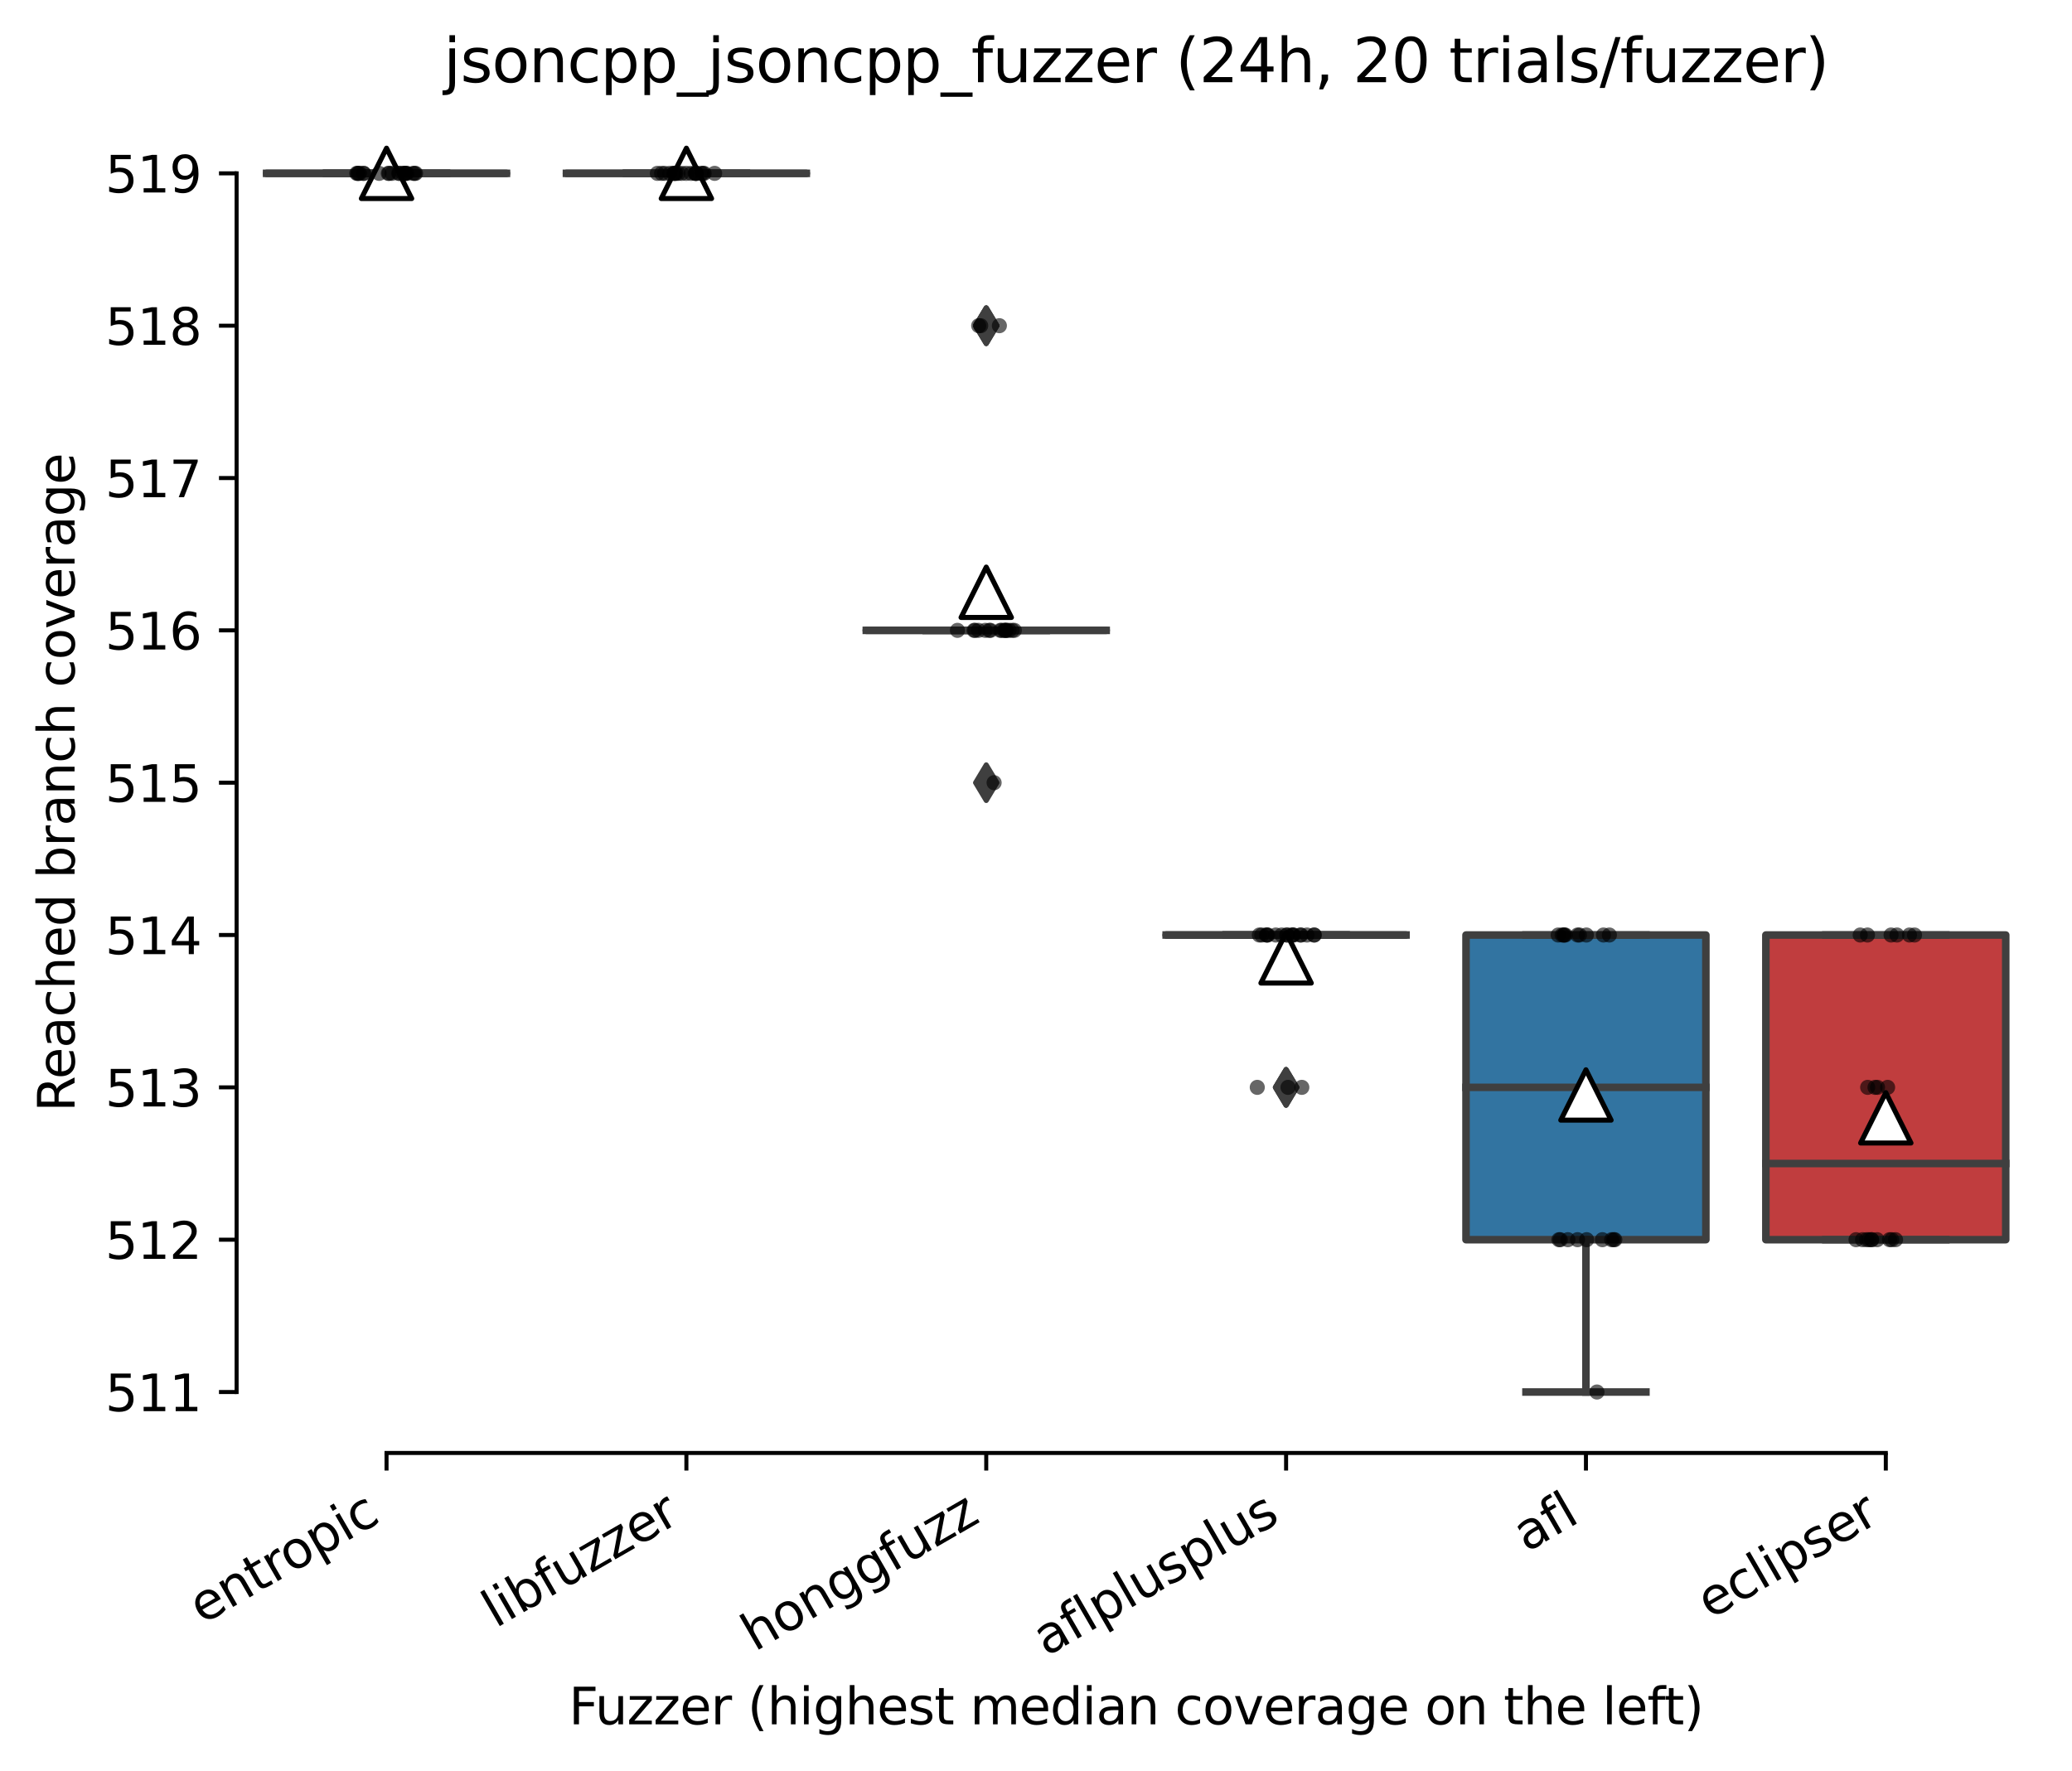 <?xml version="1.0" encoding="utf-8" standalone="no"?>
<!DOCTYPE svg PUBLIC "-//W3C//DTD SVG 1.1//EN"
  "http://www.w3.org/Graphics/SVG/1.1/DTD/svg11.dtd">
<svg xmlns:xlink="http://www.w3.org/1999/xlink" width="411.286pt" height="351.576pt" viewBox="0 0 411.286 351.576" xmlns="http://www.w3.org/2000/svg" version="1.1">
 <defs>
  <style type="text/css">*{stroke-linejoin: round; stroke-linecap: butt}</style>
 </defs>
 <g id="figure_1">
  <g id="patch_1">
   <path d="M 0 351.576 
L 411.286 351.576 
L 411.286 0 
L 0 0 
z
" style="fill: #ffffff"/>
  </g>
  <g id="axes_1">
   <g id="patch_2">
    <path d="M 46.966 288.43 
L 404.086 288.43 
L 404.086 22.318 
L 46.966 22.318 
z
" style="fill: #ffffff"/>
   </g>
   <g id="patch_3">
    <path d="M 52.918 34.414 
L 100.534 34.414 
L 100.534 34.414 
L 52.918 34.414 
L 52.918 34.414 
z
" clip-path="url(#p072faba0b3)" style="fill: #c7c7c7; stroke: #3f3f3f; stroke-width: 1.5; stroke-linejoin: miter"/>
   </g>
   <g id="patch_4">
    <path d="M 112.438 34.414 
L 160.054 34.414 
L 160.054 34.414 
L 112.438 34.414 
L 112.438 34.414 
z
" clip-path="url(#p072faba0b3)" style="fill: #f2a5a3; stroke: #3f3f3f; stroke-width: 1.5; stroke-linejoin: miter"/>
   </g>
   <g id="patch_5">
    <path d="M 171.958 125.134 
L 219.574 125.134 
L 219.574 125.134 
L 171.958 125.134 
L 171.958 125.134 
z
" clip-path="url(#p072faba0b3)" style="fill: #e1812c; stroke: #3f3f3f; stroke-width: 1.5; stroke-linejoin: miter"/>
   </g>
   <g id="patch_6">
    <path d="M 231.478 185.614 
L 279.094 185.614 
L 279.094 185.614 
L 231.478 185.614 
L 231.478 185.614 
z
" clip-path="url(#p072faba0b3)" style="fill: #9fd495; stroke: #3f3f3f; stroke-width: 1.5; stroke-linejoin: miter"/>
   </g>
   <g id="patch_7">
    <path d="M 290.998 246.094 
L 338.614 246.094 
L 338.614 185.614 
L 290.998 185.614 
L 290.998 246.094 
z
" clip-path="url(#p072faba0b3)" style="fill: #3274a1; stroke: #3f3f3f; stroke-width: 1.5; stroke-linejoin: miter"/>
   </g>
   <g id="patch_8">
    <path d="M 350.518 246.094 
L 398.134 246.094 
L 398.134 185.614 
L 350.518 185.614 
L 350.518 246.094 
z
" clip-path="url(#p072faba0b3)" style="fill: #c03d3e; stroke: #3f3f3f; stroke-width: 1.5; stroke-linejoin: miter"/>
   </g>
   <g id="matplotlib.axis_1">
    <g id="xtick_1">
     <g id="line2d_1">
      <defs>
       <path id="m5d7066453c" d="M 0 0 
L 0 3.5 
" style="stroke: #000000; stroke-width: 0.8"/>
      </defs>
      <g>
       <use xlink:href="#m5d7066453c" x="76.726" y="288.43" style="stroke: #000000; stroke-width: 0.8"/>
      </g>
     </g>
     <g id="text_1">
      <!-- entropic -->
      <g transform="translate(40.144 322.531)rotate(-30)scale(0.1 -0.1)">
       <defs>
        <path id="DejaVuSans-65" d="M 3597 1894 
L 3597 1613 
L 953 1613 
Q 991 1019 1311 708 
Q 1631 397 2203 397 
Q 2534 397 2845 478 
Q 3156 559 3463 722 
L 3463 178 
Q 3153 47 2828 -22 
Q 2503 -91 2169 -91 
Q 1331 -91 842 396 
Q 353 884 353 1716 
Q 353 2575 817 3079 
Q 1281 3584 2069 3584 
Q 2775 3584 3186 3129 
Q 3597 2675 3597 1894 
z
M 3022 2063 
Q 3016 2534 2758 2815 
Q 2500 3097 2075 3097 
Q 1594 3097 1305 2825 
Q 1016 2553 972 2059 
L 3022 2063 
z
" transform="scale(0.016)"/>
        <path id="DejaVuSans-6e" d="M 3513 2113 
L 3513 0 
L 2938 0 
L 2938 2094 
Q 2938 2591 2744 2837 
Q 2550 3084 2163 3084 
Q 1697 3084 1428 2787 
Q 1159 2491 1159 1978 
L 1159 0 
L 581 0 
L 581 3500 
L 1159 3500 
L 1159 2956 
Q 1366 3272 1645 3428 
Q 1925 3584 2291 3584 
Q 2894 3584 3203 3211 
Q 3513 2838 3513 2113 
z
" transform="scale(0.016)"/>
        <path id="DejaVuSans-74" d="M 1172 4494 
L 1172 3500 
L 2356 3500 
L 2356 3053 
L 1172 3053 
L 1172 1153 
Q 1172 725 1289 603 
Q 1406 481 1766 481 
L 2356 481 
L 2356 0 
L 1766 0 
Q 1100 0 847 248 
Q 594 497 594 1153 
L 594 3053 
L 172 3053 
L 172 3500 
L 594 3500 
L 594 4494 
L 1172 4494 
z
" transform="scale(0.016)"/>
        <path id="DejaVuSans-72" d="M 2631 2963 
Q 2534 3019 2420 3045 
Q 2306 3072 2169 3072 
Q 1681 3072 1420 2755 
Q 1159 2438 1159 1844 
L 1159 0 
L 581 0 
L 581 3500 
L 1159 3500 
L 1159 2956 
Q 1341 3275 1631 3429 
Q 1922 3584 2338 3584 
Q 2397 3584 2469 3576 
Q 2541 3569 2628 3553 
L 2631 2963 
z
" transform="scale(0.016)"/>
        <path id="DejaVuSans-6f" d="M 1959 3097 
Q 1497 3097 1228 2736 
Q 959 2375 959 1747 
Q 959 1119 1226 758 
Q 1494 397 1959 397 
Q 2419 397 2687 759 
Q 2956 1122 2956 1747 
Q 2956 2369 2687 2733 
Q 2419 3097 1959 3097 
z
M 1959 3584 
Q 2709 3584 3137 3096 
Q 3566 2609 3566 1747 
Q 3566 888 3137 398 
Q 2709 -91 1959 -91 
Q 1206 -91 779 398 
Q 353 888 353 1747 
Q 353 2609 779 3096 
Q 1206 3584 1959 3584 
z
" transform="scale(0.016)"/>
        <path id="DejaVuSans-70" d="M 1159 525 
L 1159 -1331 
L 581 -1331 
L 581 3500 
L 1159 3500 
L 1159 2969 
Q 1341 3281 1617 3432 
Q 1894 3584 2278 3584 
Q 2916 3584 3314 3078 
Q 3713 2572 3713 1747 
Q 3713 922 3314 415 
Q 2916 -91 2278 -91 
Q 1894 -91 1617 61 
Q 1341 213 1159 525 
z
M 3116 1747 
Q 3116 2381 2855 2742 
Q 2594 3103 2138 3103 
Q 1681 3103 1420 2742 
Q 1159 2381 1159 1747 
Q 1159 1113 1420 752 
Q 1681 391 2138 391 
Q 2594 391 2855 752 
Q 3116 1113 3116 1747 
z
" transform="scale(0.016)"/>
        <path id="DejaVuSans-69" d="M 603 3500 
L 1178 3500 
L 1178 0 
L 603 0 
L 603 3500 
z
M 603 4863 
L 1178 4863 
L 1178 4134 
L 603 4134 
L 603 4863 
z
" transform="scale(0.016)"/>
        <path id="DejaVuSans-63" d="M 3122 3366 
L 3122 2828 
Q 2878 2963 2633 3030 
Q 2388 3097 2138 3097 
Q 1578 3097 1268 2742 
Q 959 2388 959 1747 
Q 959 1106 1268 751 
Q 1578 397 2138 397 
Q 2388 397 2633 464 
Q 2878 531 3122 666 
L 3122 134 
Q 2881 22 2623 -34 
Q 2366 -91 2075 -91 
Q 1284 -91 818 406 
Q 353 903 353 1747 
Q 353 2603 823 3093 
Q 1294 3584 2113 3584 
Q 2378 3584 2631 3529 
Q 2884 3475 3122 3366 
z
" transform="scale(0.016)"/>
       </defs>
       <use xlink:href="#DejaVuSans-65"/>
       <use xlink:href="#DejaVuSans-6e" x="61.523"/>
       <use xlink:href="#DejaVuSans-74" x="124.902"/>
       <use xlink:href="#DejaVuSans-72" x="164.111"/>
       <use xlink:href="#DejaVuSans-6f" x="202.975"/>
       <use xlink:href="#DejaVuSans-70" x="264.156"/>
       <use xlink:href="#DejaVuSans-69" x="327.633"/>
       <use xlink:href="#DejaVuSans-63" x="355.416"/>
      </g>
     </g>
    </g>
    <g id="xtick_2">
     <g id="line2d_2">
      <g>
       <use xlink:href="#m5d7066453c" x="136.246" y="288.43" style="stroke: #000000; stroke-width: 0.8"/>
      </g>
     </g>
     <g id="text_2">
      <!-- libfuzzer -->
      <g transform="translate(98.379 323.272)rotate(-30)scale(0.1 -0.1)">
       <defs>
        <path id="DejaVuSans-6c" d="M 603 4863 
L 1178 4863 
L 1178 0 
L 603 0 
L 603 4863 
z
" transform="scale(0.016)"/>
        <path id="DejaVuSans-62" d="M 3116 1747 
Q 3116 2381 2855 2742 
Q 2594 3103 2138 3103 
Q 1681 3103 1420 2742 
Q 1159 2381 1159 1747 
Q 1159 1113 1420 752 
Q 1681 391 2138 391 
Q 2594 391 2855 752 
Q 3116 1113 3116 1747 
z
M 1159 2969 
Q 1341 3281 1617 3432 
Q 1894 3584 2278 3584 
Q 2916 3584 3314 3078 
Q 3713 2572 3713 1747 
Q 3713 922 3314 415 
Q 2916 -91 2278 -91 
Q 1894 -91 1617 61 
Q 1341 213 1159 525 
L 1159 0 
L 581 0 
L 581 4863 
L 1159 4863 
L 1159 2969 
z
" transform="scale(0.016)"/>
        <path id="DejaVuSans-66" d="M 2375 4863 
L 2375 4384 
L 1825 4384 
Q 1516 4384 1395 4259 
Q 1275 4134 1275 3809 
L 1275 3500 
L 2222 3500 
L 2222 3053 
L 1275 3053 
L 1275 0 
L 697 0 
L 697 3053 
L 147 3053 
L 147 3500 
L 697 3500 
L 697 3744 
Q 697 4328 969 4595 
Q 1241 4863 1831 4863 
L 2375 4863 
z
" transform="scale(0.016)"/>
        <path id="DejaVuSans-75" d="M 544 1381 
L 544 3500 
L 1119 3500 
L 1119 1403 
Q 1119 906 1312 657 
Q 1506 409 1894 409 
Q 2359 409 2629 706 
Q 2900 1003 2900 1516 
L 2900 3500 
L 3475 3500 
L 3475 0 
L 2900 0 
L 2900 538 
Q 2691 219 2414 64 
Q 2138 -91 1772 -91 
Q 1169 -91 856 284 
Q 544 659 544 1381 
z
M 1991 3584 
L 1991 3584 
z
" transform="scale(0.016)"/>
        <path id="DejaVuSans-7a" d="M 353 3500 
L 3084 3500 
L 3084 2975 
L 922 459 
L 3084 459 
L 3084 0 
L 275 0 
L 275 525 
L 2438 3041 
L 353 3041 
L 353 3500 
z
" transform="scale(0.016)"/>
       </defs>
       <use xlink:href="#DejaVuSans-6c"/>
       <use xlink:href="#DejaVuSans-69" x="27.783"/>
       <use xlink:href="#DejaVuSans-62" x="55.566"/>
       <use xlink:href="#DejaVuSans-66" x="119.043"/>
       <use xlink:href="#DejaVuSans-75" x="154.248"/>
       <use xlink:href="#DejaVuSans-7a" x="217.627"/>
       <use xlink:href="#DejaVuSans-7a" x="270.117"/>
       <use xlink:href="#DejaVuSans-65" x="322.607"/>
       <use xlink:href="#DejaVuSans-72" x="384.131"/>
      </g>
     </g>
    </g>
    <g id="xtick_3">
     <g id="line2d_3">
      <g>
       <use xlink:href="#m5d7066453c" x="195.766" y="288.43" style="stroke: #000000; stroke-width: 0.8"/>
      </g>
     </g>
     <g id="text_3">
      <!-- honggfuzz -->
      <g transform="translate(149.826 327.933)rotate(-30)scale(0.1 -0.1)">
       <defs>
        <path id="DejaVuSans-68" d="M 3513 2113 
L 3513 0 
L 2938 0 
L 2938 2094 
Q 2938 2591 2744 2837 
Q 2550 3084 2163 3084 
Q 1697 3084 1428 2787 
Q 1159 2491 1159 1978 
L 1159 0 
L 581 0 
L 581 4863 
L 1159 4863 
L 1159 2956 
Q 1366 3272 1645 3428 
Q 1925 3584 2291 3584 
Q 2894 3584 3203 3211 
Q 3513 2838 3513 2113 
z
" transform="scale(0.016)"/>
        <path id="DejaVuSans-67" d="M 2906 1791 
Q 2906 2416 2648 2759 
Q 2391 3103 1925 3103 
Q 1463 3103 1205 2759 
Q 947 2416 947 1791 
Q 947 1169 1205 825 
Q 1463 481 1925 481 
Q 2391 481 2648 825 
Q 2906 1169 2906 1791 
z
M 3481 434 
Q 3481 -459 3084 -895 
Q 2688 -1331 1869 -1331 
Q 1566 -1331 1297 -1286 
Q 1028 -1241 775 -1147 
L 775 -588 
Q 1028 -725 1275 -790 
Q 1522 -856 1778 -856 
Q 2344 -856 2625 -561 
Q 2906 -266 2906 331 
L 2906 616 
Q 2728 306 2450 153 
Q 2172 0 1784 0 
Q 1141 0 747 490 
Q 353 981 353 1791 
Q 353 2603 747 3093 
Q 1141 3584 1784 3584 
Q 2172 3584 2450 3431 
Q 2728 3278 2906 2969 
L 2906 3500 
L 3481 3500 
L 3481 434 
z
" transform="scale(0.016)"/>
       </defs>
       <use xlink:href="#DejaVuSans-68"/>
       <use xlink:href="#DejaVuSans-6f" x="63.379"/>
       <use xlink:href="#DejaVuSans-6e" x="124.561"/>
       <use xlink:href="#DejaVuSans-67" x="187.939"/>
       <use xlink:href="#DejaVuSans-67" x="251.416"/>
       <use xlink:href="#DejaVuSans-66" x="314.893"/>
       <use xlink:href="#DejaVuSans-75" x="350.098"/>
       <use xlink:href="#DejaVuSans-7a" x="413.477"/>
       <use xlink:href="#DejaVuSans-7a" x="465.967"/>
      </g>
     </g>
    </g>
    <g id="xtick_4">
     <g id="line2d_4">
      <g>
       <use xlink:href="#m5d7066453c" x="255.286" y="288.43" style="stroke: #000000; stroke-width: 0.8"/>
      </g>
     </g>
     <g id="text_4">
      <!-- aflplusplus -->
      <g transform="translate(207.677 328.897)rotate(-30)scale(0.1 -0.1)">
       <defs>
        <path id="DejaVuSans-61" d="M 2194 1759 
Q 1497 1759 1228 1600 
Q 959 1441 959 1056 
Q 959 750 1161 570 
Q 1363 391 1709 391 
Q 2188 391 2477 730 
Q 2766 1069 2766 1631 
L 2766 1759 
L 2194 1759 
z
M 3341 1997 
L 3341 0 
L 2766 0 
L 2766 531 
Q 2569 213 2275 61 
Q 1981 -91 1556 -91 
Q 1019 -91 701 211 
Q 384 513 384 1019 
Q 384 1609 779 1909 
Q 1175 2209 1959 2209 
L 2766 2209 
L 2766 2266 
Q 2766 2663 2505 2880 
Q 2244 3097 1772 3097 
Q 1472 3097 1187 3025 
Q 903 2953 641 2809 
L 641 3341 
Q 956 3463 1253 3523 
Q 1550 3584 1831 3584 
Q 2591 3584 2966 3190 
Q 3341 2797 3341 1997 
z
" transform="scale(0.016)"/>
        <path id="DejaVuSans-73" d="M 2834 3397 
L 2834 2853 
Q 2591 2978 2328 3040 
Q 2066 3103 1784 3103 
Q 1356 3103 1142 2972 
Q 928 2841 928 2578 
Q 928 2378 1081 2264 
Q 1234 2150 1697 2047 
L 1894 2003 
Q 2506 1872 2764 1633 
Q 3022 1394 3022 966 
Q 3022 478 2636 193 
Q 2250 -91 1575 -91 
Q 1294 -91 989 -36 
Q 684 19 347 128 
L 347 722 
Q 666 556 975 473 
Q 1284 391 1588 391 
Q 1994 391 2212 530 
Q 2431 669 2431 922 
Q 2431 1156 2273 1281 
Q 2116 1406 1581 1522 
L 1381 1569 
Q 847 1681 609 1914 
Q 372 2147 372 2553 
Q 372 3047 722 3315 
Q 1072 3584 1716 3584 
Q 2034 3584 2315 3537 
Q 2597 3491 2834 3397 
z
" transform="scale(0.016)"/>
       </defs>
       <use xlink:href="#DejaVuSans-61"/>
       <use xlink:href="#DejaVuSans-66" x="61.279"/>
       <use xlink:href="#DejaVuSans-6c" x="96.484"/>
       <use xlink:href="#DejaVuSans-70" x="124.268"/>
       <use xlink:href="#DejaVuSans-6c" x="187.744"/>
       <use xlink:href="#DejaVuSans-75" x="215.527"/>
       <use xlink:href="#DejaVuSans-73" x="278.906"/>
       <use xlink:href="#DejaVuSans-70" x="331.006"/>
       <use xlink:href="#DejaVuSans-6c" x="394.482"/>
       <use xlink:href="#DejaVuSans-75" x="422.266"/>
       <use xlink:href="#DejaVuSans-73" x="485.645"/>
      </g>
     </g>
    </g>
    <g id="xtick_5">
     <g id="line2d_5">
      <g>
       <use xlink:href="#m5d7066453c" x="314.806" y="288.43" style="stroke: #000000; stroke-width: 0.8"/>
      </g>
     </g>
     <g id="text_5">
      <!-- afl -->
      <g transform="translate(303.004 308.224)rotate(-30)scale(0.1 -0.1)">
       <use xlink:href="#DejaVuSans-61"/>
       <use xlink:href="#DejaVuSans-66" x="61.279"/>
       <use xlink:href="#DejaVuSans-6c" x="96.484"/>
      </g>
     </g>
    </g>
    <g id="xtick_6">
     <g id="line2d_6">
      <g>
       <use xlink:href="#m5d7066453c" x="374.326" y="288.43" style="stroke: #000000; stroke-width: 0.8"/>
      </g>
     </g>
     <g id="text_6">
      <!-- eclipser -->
      <g transform="translate(339.485 321.525)rotate(-30)scale(0.1 -0.1)">
       <use xlink:href="#DejaVuSans-65"/>
       <use xlink:href="#DejaVuSans-63" x="61.523"/>
       <use xlink:href="#DejaVuSans-6c" x="116.504"/>
       <use xlink:href="#DejaVuSans-69" x="144.287"/>
       <use xlink:href="#DejaVuSans-70" x="172.07"/>
       <use xlink:href="#DejaVuSans-73" x="235.547"/>
       <use xlink:href="#DejaVuSans-65" x="287.646"/>
       <use xlink:href="#DejaVuSans-72" x="349.17"/>
      </g>
     </g>
    </g>
    <g id="text_7">
     <!-- Fuzzer (highest median coverage on the left) -->
     <g transform="translate(112.908 342.297)scale(0.1 -0.1)">
      <defs>
       <path id="DejaVuSans-46" d="M 628 4666 
L 3309 4666 
L 3309 4134 
L 1259 4134 
L 1259 2759 
L 3109 2759 
L 3109 2228 
L 1259 2228 
L 1259 0 
L 628 0 
L 628 4666 
z
" transform="scale(0.016)"/>
       <path id="DejaVuSans-20" transform="scale(0.016)"/>
       <path id="DejaVuSans-28" d="M 1984 4856 
Q 1566 4138 1362 3434 
Q 1159 2731 1159 2009 
Q 1159 1288 1364 580 
Q 1569 -128 1984 -844 
L 1484 -844 
Q 1016 -109 783 600 
Q 550 1309 550 2009 
Q 550 2706 781 3412 
Q 1013 4119 1484 4856 
L 1984 4856 
z
" transform="scale(0.016)"/>
       <path id="DejaVuSans-6d" d="M 3328 2828 
Q 3544 3216 3844 3400 
Q 4144 3584 4550 3584 
Q 5097 3584 5394 3201 
Q 5691 2819 5691 2113 
L 5691 0 
L 5113 0 
L 5113 2094 
Q 5113 2597 4934 2840 
Q 4756 3084 4391 3084 
Q 3944 3084 3684 2787 
Q 3425 2491 3425 1978 
L 3425 0 
L 2847 0 
L 2847 2094 
Q 2847 2600 2669 2842 
Q 2491 3084 2119 3084 
Q 1678 3084 1418 2786 
Q 1159 2488 1159 1978 
L 1159 0 
L 581 0 
L 581 3500 
L 1159 3500 
L 1159 2956 
Q 1356 3278 1631 3431 
Q 1906 3584 2284 3584 
Q 2666 3584 2933 3390 
Q 3200 3197 3328 2828 
z
" transform="scale(0.016)"/>
       <path id="DejaVuSans-64" d="M 2906 2969 
L 2906 4863 
L 3481 4863 
L 3481 0 
L 2906 0 
L 2906 525 
Q 2725 213 2448 61 
Q 2172 -91 1784 -91 
Q 1150 -91 751 415 
Q 353 922 353 1747 
Q 353 2572 751 3078 
Q 1150 3584 1784 3584 
Q 2172 3584 2448 3432 
Q 2725 3281 2906 2969 
z
M 947 1747 
Q 947 1113 1208 752 
Q 1469 391 1925 391 
Q 2381 391 2643 752 
Q 2906 1113 2906 1747 
Q 2906 2381 2643 2742 
Q 2381 3103 1925 3103 
Q 1469 3103 1208 2742 
Q 947 2381 947 1747 
z
" transform="scale(0.016)"/>
       <path id="DejaVuSans-76" d="M 191 3500 
L 800 3500 
L 1894 563 
L 2988 3500 
L 3597 3500 
L 2284 0 
L 1503 0 
L 191 3500 
z
" transform="scale(0.016)"/>
       <path id="DejaVuSans-29" d="M 513 4856 
L 1013 4856 
Q 1481 4119 1714 3412 
Q 1947 2706 1947 2009 
Q 1947 1309 1714 600 
Q 1481 -109 1013 -844 
L 513 -844 
Q 928 -128 1133 580 
Q 1338 1288 1338 2009 
Q 1338 2731 1133 3434 
Q 928 4138 513 4856 
z
" transform="scale(0.016)"/>
      </defs>
      <use xlink:href="#DejaVuSans-46"/>
      <use xlink:href="#DejaVuSans-75" x="52.02"/>
      <use xlink:href="#DejaVuSans-7a" x="115.398"/>
      <use xlink:href="#DejaVuSans-7a" x="167.889"/>
      <use xlink:href="#DejaVuSans-65" x="220.379"/>
      <use xlink:href="#DejaVuSans-72" x="281.902"/>
      <use xlink:href="#DejaVuSans-20" x="323.016"/>
      <use xlink:href="#DejaVuSans-28" x="354.803"/>
      <use xlink:href="#DejaVuSans-68" x="393.816"/>
      <use xlink:href="#DejaVuSans-69" x="457.195"/>
      <use xlink:href="#DejaVuSans-67" x="484.979"/>
      <use xlink:href="#DejaVuSans-68" x="548.455"/>
      <use xlink:href="#DejaVuSans-65" x="611.834"/>
      <use xlink:href="#DejaVuSans-73" x="673.357"/>
      <use xlink:href="#DejaVuSans-74" x="725.457"/>
      <use xlink:href="#DejaVuSans-20" x="764.666"/>
      <use xlink:href="#DejaVuSans-6d" x="796.453"/>
      <use xlink:href="#DejaVuSans-65" x="893.865"/>
      <use xlink:href="#DejaVuSans-64" x="955.389"/>
      <use xlink:href="#DejaVuSans-69" x="1018.865"/>
      <use xlink:href="#DejaVuSans-61" x="1046.648"/>
      <use xlink:href="#DejaVuSans-6e" x="1107.928"/>
      <use xlink:href="#DejaVuSans-20" x="1171.307"/>
      <use xlink:href="#DejaVuSans-63" x="1203.094"/>
      <use xlink:href="#DejaVuSans-6f" x="1258.074"/>
      <use xlink:href="#DejaVuSans-76" x="1319.256"/>
      <use xlink:href="#DejaVuSans-65" x="1378.436"/>
      <use xlink:href="#DejaVuSans-72" x="1439.959"/>
      <use xlink:href="#DejaVuSans-61" x="1481.072"/>
      <use xlink:href="#DejaVuSans-67" x="1542.352"/>
      <use xlink:href="#DejaVuSans-65" x="1605.828"/>
      <use xlink:href="#DejaVuSans-20" x="1667.352"/>
      <use xlink:href="#DejaVuSans-6f" x="1699.139"/>
      <use xlink:href="#DejaVuSans-6e" x="1760.32"/>
      <use xlink:href="#DejaVuSans-20" x="1823.699"/>
      <use xlink:href="#DejaVuSans-74" x="1855.486"/>
      <use xlink:href="#DejaVuSans-68" x="1894.695"/>
      <use xlink:href="#DejaVuSans-65" x="1958.074"/>
      <use xlink:href="#DejaVuSans-20" x="2019.598"/>
      <use xlink:href="#DejaVuSans-6c" x="2051.385"/>
      <use xlink:href="#DejaVuSans-65" x="2079.168"/>
      <use xlink:href="#DejaVuSans-66" x="2140.691"/>
      <use xlink:href="#DejaVuSans-74" x="2174.146"/>
      <use xlink:href="#DejaVuSans-29" x="2213.355"/>
     </g>
    </g>
   </g>
   <g id="matplotlib.axis_2">
    <g id="ytick_1">
     <g id="line2d_7">
      <defs>
       <path id="m8e0ae60dd1" d="M 0 0 
L -3.5 0 
" style="stroke: #000000; stroke-width: 0.8"/>
      </defs>
      <g>
       <use xlink:href="#m8e0ae60dd1" x="46.966" y="276.334" style="stroke: #000000; stroke-width: 0.8"/>
      </g>
     </g>
     <g id="text_8">
      <!-- 511 -->
      <g transform="translate(20.878 280.133)scale(0.1 -0.1)">
       <defs>
        <path id="DejaVuSans-35" d="M 691 4666 
L 3169 4666 
L 3169 4134 
L 1269 4134 
L 1269 2991 
Q 1406 3038 1543 3061 
Q 1681 3084 1819 3084 
Q 2600 3084 3056 2656 
Q 3513 2228 3513 1497 
Q 3513 744 3044 326 
Q 2575 -91 1722 -91 
Q 1428 -91 1123 -41 
Q 819 9 494 109 
L 494 744 
Q 775 591 1075 516 
Q 1375 441 1709 441 
Q 2250 441 2565 725 
Q 2881 1009 2881 1497 
Q 2881 1984 2565 2268 
Q 2250 2553 1709 2553 
Q 1456 2553 1204 2497 
Q 953 2441 691 2322 
L 691 4666 
z
" transform="scale(0.016)"/>
        <path id="DejaVuSans-31" d="M 794 531 
L 1825 531 
L 1825 4091 
L 703 3866 
L 703 4441 
L 1819 4666 
L 2450 4666 
L 2450 531 
L 3481 531 
L 3481 0 
L 794 0 
L 794 531 
z
" transform="scale(0.016)"/>
       </defs>
       <use xlink:href="#DejaVuSans-35"/>
       <use xlink:href="#DejaVuSans-31" x="63.623"/>
       <use xlink:href="#DejaVuSans-31" x="127.246"/>
      </g>
     </g>
    </g>
    <g id="ytick_2">
     <g id="line2d_8">
      <g>
       <use xlink:href="#m8e0ae60dd1" x="46.966" y="246.094" style="stroke: #000000; stroke-width: 0.8"/>
      </g>
     </g>
     <g id="text_9">
      <!-- 512 -->
      <g transform="translate(20.878 249.893)scale(0.1 -0.1)">
       <defs>
        <path id="DejaVuSans-32" d="M 1228 531 
L 3431 531 
L 3431 0 
L 469 0 
L 469 531 
Q 828 903 1448 1529 
Q 2069 2156 2228 2338 
Q 2531 2678 2651 2914 
Q 2772 3150 2772 3378 
Q 2772 3750 2511 3984 
Q 2250 4219 1831 4219 
Q 1534 4219 1204 4116 
Q 875 4013 500 3803 
L 500 4441 
Q 881 4594 1212 4672 
Q 1544 4750 1819 4750 
Q 2544 4750 2975 4387 
Q 3406 4025 3406 3419 
Q 3406 3131 3298 2873 
Q 3191 2616 2906 2266 
Q 2828 2175 2409 1742 
Q 1991 1309 1228 531 
z
" transform="scale(0.016)"/>
       </defs>
       <use xlink:href="#DejaVuSans-35"/>
       <use xlink:href="#DejaVuSans-31" x="63.623"/>
       <use xlink:href="#DejaVuSans-32" x="127.246"/>
      </g>
     </g>
    </g>
    <g id="ytick_3">
     <g id="line2d_9">
      <g>
       <use xlink:href="#m8e0ae60dd1" x="46.966" y="215.854" style="stroke: #000000; stroke-width: 0.8"/>
      </g>
     </g>
     <g id="text_10">
      <!-- 513 -->
      <g transform="translate(20.878 219.653)scale(0.1 -0.1)">
       <defs>
        <path id="DejaVuSans-33" d="M 2597 2516 
Q 3050 2419 3304 2112 
Q 3559 1806 3559 1356 
Q 3559 666 3084 287 
Q 2609 -91 1734 -91 
Q 1441 -91 1130 -33 
Q 819 25 488 141 
L 488 750 
Q 750 597 1062 519 
Q 1375 441 1716 441 
Q 2309 441 2620 675 
Q 2931 909 2931 1356 
Q 2931 1769 2642 2001 
Q 2353 2234 1838 2234 
L 1294 2234 
L 1294 2753 
L 1863 2753 
Q 2328 2753 2575 2939 
Q 2822 3125 2822 3475 
Q 2822 3834 2567 4026 
Q 2313 4219 1838 4219 
Q 1578 4219 1281 4162 
Q 984 4106 628 3988 
L 628 4550 
Q 988 4650 1302 4700 
Q 1616 4750 1894 4750 
Q 2613 4750 3031 4423 
Q 3450 4097 3450 3541 
Q 3450 3153 3228 2886 
Q 3006 2619 2597 2516 
z
" transform="scale(0.016)"/>
       </defs>
       <use xlink:href="#DejaVuSans-35"/>
       <use xlink:href="#DejaVuSans-31" x="63.623"/>
       <use xlink:href="#DejaVuSans-33" x="127.246"/>
      </g>
     </g>
    </g>
    <g id="ytick_4">
     <g id="line2d_10">
      <g>
       <use xlink:href="#m8e0ae60dd1" x="46.966" y="185.614" style="stroke: #000000; stroke-width: 0.8"/>
      </g>
     </g>
     <g id="text_11">
      <!-- 514 -->
      <g transform="translate(20.878 189.413)scale(0.1 -0.1)">
       <defs>
        <path id="DejaVuSans-34" d="M 2419 4116 
L 825 1625 
L 2419 1625 
L 2419 4116 
z
M 2253 4666 
L 3047 4666 
L 3047 1625 
L 3713 1625 
L 3713 1100 
L 3047 1100 
L 3047 0 
L 2419 0 
L 2419 1100 
L 313 1100 
L 313 1709 
L 2253 4666 
z
" transform="scale(0.016)"/>
       </defs>
       <use xlink:href="#DejaVuSans-35"/>
       <use xlink:href="#DejaVuSans-31" x="63.623"/>
       <use xlink:href="#DejaVuSans-34" x="127.246"/>
      </g>
     </g>
    </g>
    <g id="ytick_5">
     <g id="line2d_11">
      <g>
       <use xlink:href="#m8e0ae60dd1" x="46.966" y="155.374" style="stroke: #000000; stroke-width: 0.8"/>
      </g>
     </g>
     <g id="text_12">
      <!-- 515 -->
      <g transform="translate(20.878 159.173)scale(0.1 -0.1)">
       <use xlink:href="#DejaVuSans-35"/>
       <use xlink:href="#DejaVuSans-31" x="63.623"/>
       <use xlink:href="#DejaVuSans-35" x="127.246"/>
      </g>
     </g>
    </g>
    <g id="ytick_6">
     <g id="line2d_12">
      <g>
       <use xlink:href="#m8e0ae60dd1" x="46.966" y="125.134" style="stroke: #000000; stroke-width: 0.8"/>
      </g>
     </g>
     <g id="text_13">
      <!-- 516 -->
      <g transform="translate(20.878 128.933)scale(0.1 -0.1)">
       <defs>
        <path id="DejaVuSans-36" d="M 2113 2584 
Q 1688 2584 1439 2293 
Q 1191 2003 1191 1497 
Q 1191 994 1439 701 
Q 1688 409 2113 409 
Q 2538 409 2786 701 
Q 3034 994 3034 1497 
Q 3034 2003 2786 2293 
Q 2538 2584 2113 2584 
z
M 3366 4563 
L 3366 3988 
Q 3128 4100 2886 4159 
Q 2644 4219 2406 4219 
Q 1781 4219 1451 3797 
Q 1122 3375 1075 2522 
Q 1259 2794 1537 2939 
Q 1816 3084 2150 3084 
Q 2853 3084 3261 2657 
Q 3669 2231 3669 1497 
Q 3669 778 3244 343 
Q 2819 -91 2113 -91 
Q 1303 -91 875 529 
Q 447 1150 447 2328 
Q 447 3434 972 4092 
Q 1497 4750 2381 4750 
Q 2619 4750 2861 4703 
Q 3103 4656 3366 4563 
z
" transform="scale(0.016)"/>
       </defs>
       <use xlink:href="#DejaVuSans-35"/>
       <use xlink:href="#DejaVuSans-31" x="63.623"/>
       <use xlink:href="#DejaVuSans-36" x="127.246"/>
      </g>
     </g>
    </g>
    <g id="ytick_7">
     <g id="line2d_13">
      <g>
       <use xlink:href="#m8e0ae60dd1" x="46.966" y="94.894" style="stroke: #000000; stroke-width: 0.8"/>
      </g>
     </g>
     <g id="text_14">
      <!-- 517 -->
      <g transform="translate(20.878 98.693)scale(0.1 -0.1)">
       <defs>
        <path id="DejaVuSans-37" d="M 525 4666 
L 3525 4666 
L 3525 4397 
L 1831 0 
L 1172 0 
L 2766 4134 
L 525 4134 
L 525 4666 
z
" transform="scale(0.016)"/>
       </defs>
       <use xlink:href="#DejaVuSans-35"/>
       <use xlink:href="#DejaVuSans-31" x="63.623"/>
       <use xlink:href="#DejaVuSans-37" x="127.246"/>
      </g>
     </g>
    </g>
    <g id="ytick_8">
     <g id="line2d_14">
      <g>
       <use xlink:href="#m8e0ae60dd1" x="46.966" y="64.654" style="stroke: #000000; stroke-width: 0.8"/>
      </g>
     </g>
     <g id="text_15">
      <!-- 518 -->
      <g transform="translate(20.878 68.453)scale(0.1 -0.1)">
       <defs>
        <path id="DejaVuSans-38" d="M 2034 2216 
Q 1584 2216 1326 1975 
Q 1069 1734 1069 1313 
Q 1069 891 1326 650 
Q 1584 409 2034 409 
Q 2484 409 2743 651 
Q 3003 894 3003 1313 
Q 3003 1734 2745 1975 
Q 2488 2216 2034 2216 
z
M 1403 2484 
Q 997 2584 770 2862 
Q 544 3141 544 3541 
Q 544 4100 942 4425 
Q 1341 4750 2034 4750 
Q 2731 4750 3128 4425 
Q 3525 4100 3525 3541 
Q 3525 3141 3298 2862 
Q 3072 2584 2669 2484 
Q 3125 2378 3379 2068 
Q 3634 1759 3634 1313 
Q 3634 634 3220 271 
Q 2806 -91 2034 -91 
Q 1263 -91 848 271 
Q 434 634 434 1313 
Q 434 1759 690 2068 
Q 947 2378 1403 2484 
z
M 1172 3481 
Q 1172 3119 1398 2916 
Q 1625 2713 2034 2713 
Q 2441 2713 2670 2916 
Q 2900 3119 2900 3481 
Q 2900 3844 2670 4047 
Q 2441 4250 2034 4250 
Q 1625 4250 1398 4047 
Q 1172 3844 1172 3481 
z
" transform="scale(0.016)"/>
       </defs>
       <use xlink:href="#DejaVuSans-35"/>
       <use xlink:href="#DejaVuSans-31" x="63.623"/>
       <use xlink:href="#DejaVuSans-38" x="127.246"/>
      </g>
     </g>
    </g>
    <g id="ytick_9">
     <g id="line2d_15">
      <g>
       <use xlink:href="#m8e0ae60dd1" x="46.966" y="34.414" style="stroke: #000000; stroke-width: 0.8"/>
      </g>
     </g>
     <g id="text_16">
      <!-- 519 -->
      <g transform="translate(20.878 38.213)scale(0.1 -0.1)">
       <defs>
        <path id="DejaVuSans-39" d="M 703 97 
L 703 672 
Q 941 559 1184 500 
Q 1428 441 1663 441 
Q 2288 441 2617 861 
Q 2947 1281 2994 2138 
Q 2813 1869 2534 1725 
Q 2256 1581 1919 1581 
Q 1219 1581 811 2004 
Q 403 2428 403 3163 
Q 403 3881 828 4315 
Q 1253 4750 1959 4750 
Q 2769 4750 3195 4129 
Q 3622 3509 3622 2328 
Q 3622 1225 3098 567 
Q 2575 -91 1691 -91 
Q 1453 -91 1209 -44 
Q 966 3 703 97 
z
M 1959 2075 
Q 2384 2075 2632 2365 
Q 2881 2656 2881 3163 
Q 2881 3666 2632 3958 
Q 2384 4250 1959 4250 
Q 1534 4250 1286 3958 
Q 1038 3666 1038 3163 
Q 1038 2656 1286 2365 
Q 1534 2075 1959 2075 
z
" transform="scale(0.016)"/>
       </defs>
       <use xlink:href="#DejaVuSans-35"/>
       <use xlink:href="#DejaVuSans-31" x="63.623"/>
       <use xlink:href="#DejaVuSans-39" x="127.246"/>
      </g>
     </g>
    </g>
    <g id="text_17">
     <!-- Reached branch coverage -->
     <g transform="translate(14.798 220.706)rotate(-90)scale(0.1 -0.1)">
      <defs>
       <path id="DejaVuSans-52" d="M 2841 2188 
Q 3044 2119 3236 1894 
Q 3428 1669 3622 1275 
L 4263 0 
L 3584 0 
L 2988 1197 
Q 2756 1666 2539 1819 
Q 2322 1972 1947 1972 
L 1259 1972 
L 1259 0 
L 628 0 
L 628 4666 
L 2053 4666 
Q 2853 4666 3247 4331 
Q 3641 3997 3641 3322 
Q 3641 2881 3436 2590 
Q 3231 2300 2841 2188 
z
M 1259 4147 
L 1259 2491 
L 2053 2491 
Q 2509 2491 2742 2702 
Q 2975 2913 2975 3322 
Q 2975 3731 2742 3939 
Q 2509 4147 2053 4147 
L 1259 4147 
z
" transform="scale(0.016)"/>
      </defs>
      <use xlink:href="#DejaVuSans-52"/>
      <use xlink:href="#DejaVuSans-65" x="64.982"/>
      <use xlink:href="#DejaVuSans-61" x="126.506"/>
      <use xlink:href="#DejaVuSans-63" x="187.785"/>
      <use xlink:href="#DejaVuSans-68" x="242.766"/>
      <use xlink:href="#DejaVuSans-65" x="306.145"/>
      <use xlink:href="#DejaVuSans-64" x="367.668"/>
      <use xlink:href="#DejaVuSans-20" x="431.145"/>
      <use xlink:href="#DejaVuSans-62" x="462.932"/>
      <use xlink:href="#DejaVuSans-72" x="526.408"/>
      <use xlink:href="#DejaVuSans-61" x="567.521"/>
      <use xlink:href="#DejaVuSans-6e" x="628.801"/>
      <use xlink:href="#DejaVuSans-63" x="692.18"/>
      <use xlink:href="#DejaVuSans-68" x="747.16"/>
      <use xlink:href="#DejaVuSans-20" x="810.539"/>
      <use xlink:href="#DejaVuSans-63" x="842.326"/>
      <use xlink:href="#DejaVuSans-6f" x="897.307"/>
      <use xlink:href="#DejaVuSans-76" x="958.488"/>
      <use xlink:href="#DejaVuSans-65" x="1017.668"/>
      <use xlink:href="#DejaVuSans-72" x="1079.191"/>
      <use xlink:href="#DejaVuSans-61" x="1120.305"/>
      <use xlink:href="#DejaVuSans-67" x="1181.584"/>
      <use xlink:href="#DejaVuSans-65" x="1245.061"/>
     </g>
    </g>
   </g>
   <g id="line2d_16">
    <path d="M 76.726 34.414 
L 76.726 34.414 
" clip-path="url(#p072faba0b3)" style="fill: none; stroke: #3f3f3f; stroke-width: 1.5; stroke-linecap: square"/>
   </g>
   <g id="line2d_17">
    <path d="M 76.726 34.414 
L 76.726 34.414 
" clip-path="url(#p072faba0b3)" style="fill: none; stroke: #3f3f3f; stroke-width: 1.5; stroke-linecap: square"/>
   </g>
   <g id="line2d_18">
    <path d="M 64.822 34.414 
L 88.63 34.414 
" clip-path="url(#p072faba0b3)" style="fill: none; stroke: #3f3f3f; stroke-width: 1.5; stroke-linecap: square"/>
   </g>
   <g id="line2d_19">
    <path d="M 64.822 34.414 
L 88.63 34.414 
" clip-path="url(#p072faba0b3)" style="fill: none; stroke: #3f3f3f; stroke-width: 1.5; stroke-linecap: square"/>
   </g>
   <g id="line2d_20"/>
   <g id="line2d_21">
    <path d="M 136.246 34.414 
L 136.246 34.414 
" clip-path="url(#p072faba0b3)" style="fill: none; stroke: #3f3f3f; stroke-width: 1.5; stroke-linecap: square"/>
   </g>
   <g id="line2d_22">
    <path d="M 136.246 34.414 
L 136.246 34.414 
" clip-path="url(#p072faba0b3)" style="fill: none; stroke: #3f3f3f; stroke-width: 1.5; stroke-linecap: square"/>
   </g>
   <g id="line2d_23">
    <path d="M 124.342 34.414 
L 148.15 34.414 
" clip-path="url(#p072faba0b3)" style="fill: none; stroke: #3f3f3f; stroke-width: 1.5; stroke-linecap: square"/>
   </g>
   <g id="line2d_24">
    <path d="M 124.342 34.414 
L 148.15 34.414 
" clip-path="url(#p072faba0b3)" style="fill: none; stroke: #3f3f3f; stroke-width: 1.5; stroke-linecap: square"/>
   </g>
   <g id="line2d_25"/>
   <g id="line2d_26">
    <path d="M 195.766 125.134 
L 195.766 125.134 
" clip-path="url(#p072faba0b3)" style="fill: none; stroke: #3f3f3f; stroke-width: 1.5; stroke-linecap: square"/>
   </g>
   <g id="line2d_27">
    <path d="M 195.766 125.134 
L 195.766 125.134 
" clip-path="url(#p072faba0b3)" style="fill: none; stroke: #3f3f3f; stroke-width: 1.5; stroke-linecap: square"/>
   </g>
   <g id="line2d_28">
    <path d="M 183.862 125.134 
L 207.67 125.134 
" clip-path="url(#p072faba0b3)" style="fill: none; stroke: #3f3f3f; stroke-width: 1.5; stroke-linecap: square"/>
   </g>
   <g id="line2d_29">
    <path d="M 183.862 125.134 
L 207.67 125.134 
" clip-path="url(#p072faba0b3)" style="fill: none; stroke: #3f3f3f; stroke-width: 1.5; stroke-linecap: square"/>
   </g>
   <g id="line2d_30">
    <defs>
     <path id="m5852c5ecbf" d="M -0 3.536 
L 2.121 0 
L -0 -3.536 
L -2.121 -0 
z
" style="stroke: #3f3f3f; stroke-linejoin: miter"/>
    </defs>
    <g clip-path="url(#p072faba0b3)">
     <use xlink:href="#m5852c5ecbf" x="195.766" y="155.374" style="fill: #3f3f3f; stroke: #3f3f3f; stroke-linejoin: miter"/>
     <use xlink:href="#m5852c5ecbf" x="195.766" y="64.654" style="fill: #3f3f3f; stroke: #3f3f3f; stroke-linejoin: miter"/>
     <use xlink:href="#m5852c5ecbf" x="195.766" y="64.654" style="fill: #3f3f3f; stroke: #3f3f3f; stroke-linejoin: miter"/>
     <use xlink:href="#m5852c5ecbf" x="195.766" y="64.654" style="fill: #3f3f3f; stroke: #3f3f3f; stroke-linejoin: miter"/>
    </g>
   </g>
   <g id="line2d_31">
    <path d="M 255.286 185.614 
L 255.286 185.614 
" clip-path="url(#p072faba0b3)" style="fill: none; stroke: #3f3f3f; stroke-width: 1.5; stroke-linecap: square"/>
   </g>
   <g id="line2d_32">
    <path d="M 255.286 185.614 
L 255.286 185.614 
" clip-path="url(#p072faba0b3)" style="fill: none; stroke: #3f3f3f; stroke-width: 1.5; stroke-linecap: square"/>
   </g>
   <g id="line2d_33">
    <path d="M 243.382 185.614 
L 267.19 185.614 
" clip-path="url(#p072faba0b3)" style="fill: none; stroke: #3f3f3f; stroke-width: 1.5; stroke-linecap: square"/>
   </g>
   <g id="line2d_34">
    <path d="M 243.382 185.614 
L 267.19 185.614 
" clip-path="url(#p072faba0b3)" style="fill: none; stroke: #3f3f3f; stroke-width: 1.5; stroke-linecap: square"/>
   </g>
   <g id="line2d_35">
    <g clip-path="url(#p072faba0b3)">
     <use xlink:href="#m5852c5ecbf" x="255.286" y="215.854" style="fill: #3f3f3f; stroke: #3f3f3f; stroke-linejoin: miter"/>
     <use xlink:href="#m5852c5ecbf" x="255.286" y="215.854" style="fill: #3f3f3f; stroke: #3f3f3f; stroke-linejoin: miter"/>
     <use xlink:href="#m5852c5ecbf" x="255.286" y="215.854" style="fill: #3f3f3f; stroke: #3f3f3f; stroke-linejoin: miter"/>
    </g>
   </g>
   <g id="line2d_36">
    <path d="M 314.806 246.094 
L 314.806 276.334 
" clip-path="url(#p072faba0b3)" style="fill: none; stroke: #3f3f3f; stroke-width: 1.5; stroke-linecap: square"/>
   </g>
   <g id="line2d_37">
    <path d="M 314.806 185.614 
L 314.806 185.614 
" clip-path="url(#p072faba0b3)" style="fill: none; stroke: #3f3f3f; stroke-width: 1.5; stroke-linecap: square"/>
   </g>
   <g id="line2d_38">
    <path d="M 302.902 276.334 
L 326.71 276.334 
" clip-path="url(#p072faba0b3)" style="fill: none; stroke: #3f3f3f; stroke-width: 1.5; stroke-linecap: square"/>
   </g>
   <g id="line2d_39">
    <path d="M 302.902 185.614 
L 326.71 185.614 
" clip-path="url(#p072faba0b3)" style="fill: none; stroke: #3f3f3f; stroke-width: 1.5; stroke-linecap: square"/>
   </g>
   <g id="line2d_40"/>
   <g id="line2d_41">
    <path d="M 374.326 246.094 
L 374.326 246.094 
" clip-path="url(#p072faba0b3)" style="fill: none; stroke: #3f3f3f; stroke-width: 1.5; stroke-linecap: square"/>
   </g>
   <g id="line2d_42">
    <path d="M 374.326 185.614 
L 374.326 185.614 
" clip-path="url(#p072faba0b3)" style="fill: none; stroke: #3f3f3f; stroke-width: 1.5; stroke-linecap: square"/>
   </g>
   <g id="line2d_43">
    <path d="M 362.422 246.094 
L 386.23 246.094 
" clip-path="url(#p072faba0b3)" style="fill: none; stroke: #3f3f3f; stroke-width: 1.5; stroke-linecap: square"/>
   </g>
   <g id="line2d_44">
    <path d="M 362.422 185.614 
L 386.23 185.614 
" clip-path="url(#p072faba0b3)" style="fill: none; stroke: #3f3f3f; stroke-width: 1.5; stroke-linecap: square"/>
   </g>
   <g id="line2d_45"/>
   <g id="line2d_46">
    <path d="M 52.918 34.414 
L 100.534 34.414 
" clip-path="url(#p072faba0b3)" style="fill: none; stroke: #3f3f3f; stroke-width: 1.5; stroke-linecap: square"/>
   </g>
   <g id="line2d_47">
    <defs>
     <path id="m59128e96f4" d="M 0 -5 
L -5 5 
L 5 5 
z
" style="stroke: #000000; stroke-linejoin: miter"/>
    </defs>
    <g clip-path="url(#p072faba0b3)">
     <use xlink:href="#m59128e96f4" x="76.726" y="34.414" style="fill: #ffffff; stroke: #000000; stroke-linejoin: miter"/>
    </g>
   </g>
   <g id="line2d_48">
    <path d="M 112.438 34.414 
L 160.054 34.414 
" clip-path="url(#p072faba0b3)" style="fill: none; stroke: #3f3f3f; stroke-width: 1.5; stroke-linecap: square"/>
   </g>
   <g id="line2d_49">
    <g clip-path="url(#p072faba0b3)">
     <use xlink:href="#m59128e96f4" x="136.246" y="34.414" style="fill: #ffffff; stroke: #000000; stroke-linejoin: miter"/>
    </g>
   </g>
   <g id="line2d_50">
    <path d="M 171.958 125.134 
L 219.574 125.134 
" clip-path="url(#p072faba0b3)" style="fill: none; stroke: #3f3f3f; stroke-width: 1.5; stroke-linecap: square"/>
   </g>
   <g id="line2d_51">
    <g clip-path="url(#p072faba0b3)">
     <use xlink:href="#m59128e96f4" x="195.766" y="117.574" style="fill: #ffffff; stroke: #000000; stroke-linejoin: miter"/>
    </g>
   </g>
   <g id="line2d_52">
    <path d="M 231.478 185.614 
L 279.094 185.614 
" clip-path="url(#p072faba0b3)" style="fill: none; stroke: #3f3f3f; stroke-width: 1.5; stroke-linecap: square"/>
   </g>
   <g id="line2d_53">
    <g clip-path="url(#p072faba0b3)">
     <use xlink:href="#m59128e96f4" x="255.286" y="190.15" style="fill: #ffffff; stroke: #000000; stroke-linejoin: miter"/>
    </g>
   </g>
   <g id="line2d_54">
    <path d="M 290.998 215.854 
L 338.614 215.854 
" clip-path="url(#p072faba0b3)" style="fill: none; stroke: #3f3f3f; stroke-width: 1.5; stroke-linecap: square"/>
   </g>
   <g id="line2d_55">
    <g clip-path="url(#p072faba0b3)">
     <use xlink:href="#m59128e96f4" x="314.806" y="217.366" style="fill: #ffffff; stroke: #000000; stroke-linejoin: miter"/>
    </g>
   </g>
   <g id="line2d_56">
    <path d="M 350.518 230.974 
L 398.134 230.974 
" clip-path="url(#p072faba0b3)" style="fill: none; stroke: #3f3f3f; stroke-width: 1.5; stroke-linecap: square"/>
   </g>
   <g id="line2d_57">
    <g clip-path="url(#p072faba0b3)">
     <use xlink:href="#m59128e96f4" x="374.326" y="221.902" style="fill: #ffffff; stroke: #000000; stroke-linejoin: miter"/>
    </g>
   </g>
   <g id="patch_9">
    <path d="M 46.966 276.334 
L 46.966 34.414 
" style="fill: none; stroke: #000000; stroke-width: 0.8; stroke-linejoin: miter; stroke-linecap: square"/>
   </g>
   <g id="patch_10">
    <path d="M 76.726 288.43 
L 374.326 288.43 
" style="fill: none; stroke: #000000; stroke-width: 0.8; stroke-linejoin: miter; stroke-linecap: square"/>
   </g>
   <g id="PathCollection_1">
    <defs>
     <path id="C0_0_59c474ee85" d="M 0 1.5 
C 0.398 1.5 0.779 1.342 1.061 1.061 
C 1.342 0.779 1.5 0.398 1.5 -0 
C 1.5 -0.398 1.342 -0.779 1.061 -1.061 
C 0.779 -1.342 0.398 -1.5 0 -1.5 
C -0.398 -1.5 -0.779 -1.342 -1.061 -1.061 
C -1.342 -0.779 -1.5 -0.398 -1.5 0 
C -1.5 0.398 -1.342 0.779 -1.061 1.061 
C -0.779 1.342 -0.398 1.5 0 1.5 
z
"/>
    </defs>
    <g clip-path="url(#p072faba0b3)">
     <use xlink:href="#C0_0_59c474ee85" x="71.364" y="34.414" style="fill-opacity: 0.6"/>
    </g>
    <g clip-path="url(#p072faba0b3)">
     <use xlink:href="#C0_0_59c474ee85" x="75.26" y="34.414" style="fill-opacity: 0.6"/>
    </g>
    <g clip-path="url(#p072faba0b3)">
     <use xlink:href="#C0_0_59c474ee85" x="82.004" y="34.414" style="fill-opacity: 0.6"/>
    </g>
    <g clip-path="url(#p072faba0b3)">
     <use xlink:href="#C0_0_59c474ee85" x="79.274" y="34.414" style="fill-opacity: 0.6"/>
    </g>
    <g clip-path="url(#p072faba0b3)">
     <use xlink:href="#C0_0_59c474ee85" x="71.011" y="34.414" style="fill-opacity: 0.6"/>
    </g>
    <g clip-path="url(#p072faba0b3)">
     <use xlink:href="#C0_0_59c474ee85" x="79.962" y="34.414" style="fill-opacity: 0.6"/>
    </g>
    <g clip-path="url(#p072faba0b3)">
     <use xlink:href="#C0_0_59c474ee85" x="77.246" y="34.414" style="fill-opacity: 0.6"/>
    </g>
    <g clip-path="url(#p072faba0b3)">
     <use xlink:href="#C0_0_59c474ee85" x="80.606" y="34.414" style="fill-opacity: 0.6"/>
    </g>
    <g clip-path="url(#p072faba0b3)">
     <use xlink:href="#C0_0_59c474ee85" x="72.145" y="34.414" style="fill-opacity: 0.6"/>
    </g>
    <g clip-path="url(#p072faba0b3)">
     <use xlink:href="#C0_0_59c474ee85" x="77.792" y="34.414" style="fill-opacity: 0.6"/>
    </g>
    <g clip-path="url(#p072faba0b3)">
     <use xlink:href="#C0_0_59c474ee85" x="80.76" y="34.414" style="fill-opacity: 0.6"/>
    </g>
    <g clip-path="url(#p072faba0b3)">
     <use xlink:href="#C0_0_59c474ee85" x="77.077" y="34.414" style="fill-opacity: 0.6"/>
    </g>
    <g clip-path="url(#p072faba0b3)">
     <use xlink:href="#C0_0_59c474ee85" x="80.337" y="34.414" style="fill-opacity: 0.6"/>
    </g>
    <g clip-path="url(#p072faba0b3)">
     <use xlink:href="#C0_0_59c474ee85" x="79.136" y="34.414" style="fill-opacity: 0.6"/>
    </g>
    <g clip-path="url(#p072faba0b3)">
     <use xlink:href="#C0_0_59c474ee85" x="82.487" y="34.414" style="fill-opacity: 0.6"/>
    </g>
    <g clip-path="url(#p072faba0b3)">
     <use xlink:href="#C0_0_59c474ee85" x="80.305" y="34.414" style="fill-opacity: 0.6"/>
    </g>
    <g clip-path="url(#p072faba0b3)">
     <use xlink:href="#C0_0_59c474ee85" x="72.211" y="34.414" style="fill-opacity: 0.6"/>
    </g>
    <g clip-path="url(#p072faba0b3)">
     <use xlink:href="#C0_0_59c474ee85" x="70.811" y="34.414" style="fill-opacity: 0.6"/>
    </g>
    <g clip-path="url(#p072faba0b3)">
     <use xlink:href="#C0_0_59c474ee85" x="82.277" y="34.414" style="fill-opacity: 0.6"/>
    </g>
    <g clip-path="url(#p072faba0b3)">
     <use xlink:href="#C0_0_59c474ee85" x="71.134" y="34.414" style="fill-opacity: 0.6"/>
    </g>
   </g>
   <g id="PathCollection_2">
    <defs>
     <path id="C1_0_b8e1e45a07" d="M 0 1.5 
C 0.398 1.5 0.779 1.342 1.061 1.061 
C 1.342 0.779 1.5 0.398 1.5 -0 
C 1.5 -0.398 1.342 -0.779 1.061 -1.061 
C 0.779 -1.342 0.398 -1.5 0 -1.5 
C -0.398 -1.5 -0.779 -1.342 -1.061 -1.061 
C -1.342 -0.779 -1.5 -0.398 -1.5 0 
C -1.5 0.398 -1.342 0.779 -1.061 1.061 
C -0.779 1.342 -0.398 1.5 0 1.5 
z
"/>
    </defs>
    <g clip-path="url(#p072faba0b3)">
     <use xlink:href="#C1_0_b8e1e45a07" x="134.611" y="34.414" style="fill-opacity: 0.6"/>
    </g>
    <g clip-path="url(#p072faba0b3)">
     <use xlink:href="#C1_0_b8e1e45a07" x="132.977" y="34.414" style="fill-opacity: 0.6"/>
    </g>
    <g clip-path="url(#p072faba0b3)">
     <use xlink:href="#C1_0_b8e1e45a07" x="135.299" y="34.414" style="fill-opacity: 0.6"/>
    </g>
    <g clip-path="url(#p072faba0b3)">
     <use xlink:href="#C1_0_b8e1e45a07" x="133.726" y="34.414" style="fill-opacity: 0.6"/>
    </g>
    <g clip-path="url(#p072faba0b3)">
     <use xlink:href="#C1_0_b8e1e45a07" x="137.194" y="34.414" style="fill-opacity: 0.6"/>
    </g>
    <g clip-path="url(#p072faba0b3)">
     <use xlink:href="#C1_0_b8e1e45a07" x="134.021" y="34.414" style="fill-opacity: 0.6"/>
    </g>
    <g clip-path="url(#p072faba0b3)">
     <use xlink:href="#C1_0_b8e1e45a07" x="134.156" y="34.414" style="fill-opacity: 0.6"/>
    </g>
    <g clip-path="url(#p072faba0b3)">
     <use xlink:href="#C1_0_b8e1e45a07" x="138.233" y="34.414" style="fill-opacity: 0.6"/>
    </g>
    <g clip-path="url(#p072faba0b3)">
     <use xlink:href="#C1_0_b8e1e45a07" x="139.217" y="34.414" style="fill-opacity: 0.6"/>
    </g>
    <g clip-path="url(#p072faba0b3)">
     <use xlink:href="#C1_0_b8e1e45a07" x="131.938" y="34.414" style="fill-opacity: 0.6"/>
    </g>
    <g clip-path="url(#p072faba0b3)">
     <use xlink:href="#C1_0_b8e1e45a07" x="139.518" y="34.414" style="fill-opacity: 0.6"/>
    </g>
    <g clip-path="url(#p072faba0b3)">
     <use xlink:href="#C1_0_b8e1e45a07" x="137.963" y="34.414" style="fill-opacity: 0.6"/>
    </g>
    <g clip-path="url(#p072faba0b3)">
     <use xlink:href="#C1_0_b8e1e45a07" x="130.486" y="34.414" style="fill-opacity: 0.6"/>
    </g>
    <g clip-path="url(#p072faba0b3)">
     <use xlink:href="#C1_0_b8e1e45a07" x="138.116" y="34.414" style="fill-opacity: 0.6"/>
    </g>
    <g clip-path="url(#p072faba0b3)">
     <use xlink:href="#C1_0_b8e1e45a07" x="131.328" y="34.414" style="fill-opacity: 0.6"/>
    </g>
    <g clip-path="url(#p072faba0b3)">
     <use xlink:href="#C1_0_b8e1e45a07" x="138.193" y="34.414" style="fill-opacity: 0.6"/>
    </g>
    <g clip-path="url(#p072faba0b3)">
     <use xlink:href="#C1_0_b8e1e45a07" x="136.218" y="34.414" style="fill-opacity: 0.6"/>
    </g>
    <g clip-path="url(#p072faba0b3)">
     <use xlink:href="#C1_0_b8e1e45a07" x="141.851" y="34.414" style="fill-opacity: 0.6"/>
    </g>
    <g clip-path="url(#p072faba0b3)">
     <use xlink:href="#C1_0_b8e1e45a07" x="133.808" y="34.414" style="fill-opacity: 0.6"/>
    </g>
    <g clip-path="url(#p072faba0b3)">
     <use xlink:href="#C1_0_b8e1e45a07" x="139.763" y="34.414" style="fill-opacity: 0.6"/>
    </g>
   </g>
   <g id="PathCollection_3">
    <defs>
     <path id="C2_0_524ee9f5c9" d="M 0 1.5 
C 0.398 1.5 0.779 1.342 1.061 1.061 
C 1.342 0.779 1.5 0.398 1.5 -0 
C 1.5 -0.398 1.342 -0.779 1.061 -1.061 
C 0.779 -1.342 0.398 -1.5 0 -1.5 
C -0.398 -1.5 -0.779 -1.342 -1.061 -1.061 
C -1.342 -0.779 -1.5 -0.398 -1.5 0 
C -1.5 0.398 -1.342 0.779 -1.061 1.061 
C -0.779 1.342 -0.398 1.5 0 1.5 
z
"/>
    </defs>
    <g clip-path="url(#p072faba0b3)">
     <use xlink:href="#C2_0_524ee9f5c9" x="199.82" y="125.134" style="fill-opacity: 0.6"/>
    </g>
    <g clip-path="url(#p072faba0b3)">
     <use xlink:href="#C2_0_524ee9f5c9" x="199.351" y="125.134" style="fill-opacity: 0.6"/>
    </g>
    <g clip-path="url(#p072faba0b3)">
     <use xlink:href="#C2_0_524ee9f5c9" x="201.346" y="125.134" style="fill-opacity: 0.6"/>
    </g>
    <g clip-path="url(#p072faba0b3)">
     <use xlink:href="#C2_0_524ee9f5c9" x="198.817" y="125.134" style="fill-opacity: 0.6"/>
    </g>
    <g clip-path="url(#p072faba0b3)">
     <use xlink:href="#C2_0_524ee9f5c9" x="190.054" y="125.134" style="fill-opacity: 0.6"/>
    </g>
    <g clip-path="url(#p072faba0b3)">
     <use xlink:href="#C2_0_524ee9f5c9" x="200.297" y="125.134" style="fill-opacity: 0.6"/>
    </g>
    <g clip-path="url(#p072faba0b3)">
     <use xlink:href="#C2_0_524ee9f5c9" x="200.902" y="125.134" style="fill-opacity: 0.6"/>
    </g>
    <g clip-path="url(#p072faba0b3)">
     <use xlink:href="#C2_0_524ee9f5c9" x="199.567" y="125.134" style="fill-opacity: 0.6"/>
    </g>
    <g clip-path="url(#p072faba0b3)">
     <use xlink:href="#C2_0_524ee9f5c9" x="198.375" y="64.654" style="fill-opacity: 0.6"/>
    </g>
    <g clip-path="url(#p072faba0b3)">
     <use xlink:href="#C2_0_524ee9f5c9" x="196.361" y="125.134" style="fill-opacity: 0.6"/>
    </g>
    <g clip-path="url(#p072faba0b3)">
     <use xlink:href="#C2_0_524ee9f5c9" x="194.667" y="64.654" style="fill-opacity: 0.6"/>
    </g>
    <g clip-path="url(#p072faba0b3)">
     <use xlink:href="#C2_0_524ee9f5c9" x="195.574" y="125.134" style="fill-opacity: 0.6"/>
    </g>
    <g clip-path="url(#p072faba0b3)">
     <use xlink:href="#C2_0_524ee9f5c9" x="197.327" y="155.374" style="fill-opacity: 0.6"/>
    </g>
    <g clip-path="url(#p072faba0b3)">
     <use xlink:href="#C2_0_524ee9f5c9" x="199.628" y="125.134" style="fill-opacity: 0.6"/>
    </g>
    <g clip-path="url(#p072faba0b3)">
     <use xlink:href="#C2_0_524ee9f5c9" x="194.267" y="64.654" style="fill-opacity: 0.6"/>
    </g>
    <g clip-path="url(#p072faba0b3)">
     <use xlink:href="#C2_0_524ee9f5c9" x="194.206" y="125.134" style="fill-opacity: 0.6"/>
    </g>
    <g clip-path="url(#p072faba0b3)">
     <use xlink:href="#C2_0_524ee9f5c9" x="198.567" y="125.134" style="fill-opacity: 0.6"/>
    </g>
    <g clip-path="url(#p072faba0b3)">
     <use xlink:href="#C2_0_524ee9f5c9" x="196.614" y="125.134" style="fill-opacity: 0.6"/>
    </g>
    <g clip-path="url(#p072faba0b3)">
     <use xlink:href="#C2_0_524ee9f5c9" x="193.545" y="125.134" style="fill-opacity: 0.6"/>
    </g>
    <g clip-path="url(#p072faba0b3)">
     <use xlink:href="#C2_0_524ee9f5c9" x="193.355" y="125.134" style="fill-opacity: 0.6"/>
    </g>
   </g>
   <g id="PathCollection_4">
    <defs>
     <path id="C3_0_6a8c2c20a9" d="M 0 1.5 
C 0.398 1.5 0.779 1.342 1.061 1.061 
C 1.342 0.779 1.5 0.398 1.5 -0 
C 1.5 -0.398 1.342 -0.779 1.061 -1.061 
C 0.779 -1.342 0.398 -1.5 0 -1.5 
C -0.398 -1.5 -0.779 -1.342 -1.061 -1.061 
C -1.342 -0.779 -1.5 -0.398 -1.5 0 
C -1.5 0.398 -1.342 0.779 -1.061 1.061 
C -0.779 1.342 -0.398 1.5 0 1.5 
z
"/>
    </defs>
    <g clip-path="url(#p072faba0b3)">
     <use xlink:href="#C3_0_6a8c2c20a9" x="258.106" y="185.614" style="fill-opacity: 0.6"/>
    </g>
    <g clip-path="url(#p072faba0b3)">
     <use xlink:href="#C3_0_6a8c2c20a9" x="255.506" y="185.614" style="fill-opacity: 0.6"/>
    </g>
    <g clip-path="url(#p072faba0b3)">
     <use xlink:href="#C3_0_6a8c2c20a9" x="249.565" y="215.854" style="fill-opacity: 0.6"/>
    </g>
    <g clip-path="url(#p072faba0b3)">
     <use xlink:href="#C3_0_6a8c2c20a9" x="259.429" y="185.614" style="fill-opacity: 0.6"/>
    </g>
    <g clip-path="url(#p072faba0b3)">
     <use xlink:href="#C3_0_6a8c2c20a9" x="256.606" y="185.614" style="fill-opacity: 0.6"/>
    </g>
    <g clip-path="url(#p072faba0b3)">
     <use xlink:href="#C3_0_6a8c2c20a9" x="256.778" y="185.614" style="fill-opacity: 0.6"/>
    </g>
    <g clip-path="url(#p072faba0b3)">
     <use xlink:href="#C3_0_6a8c2c20a9" x="258.407" y="215.854" style="fill-opacity: 0.6"/>
    </g>
    <g clip-path="url(#p072faba0b3)">
     <use xlink:href="#C3_0_6a8c2c20a9" x="250.45" y="185.614" style="fill-opacity: 0.6"/>
    </g>
    <g clip-path="url(#p072faba0b3)">
     <use xlink:href="#C3_0_6a8c2c20a9" x="251.643" y="185.614" style="fill-opacity: 0.6"/>
    </g>
    <g clip-path="url(#p072faba0b3)">
     <use xlink:href="#C3_0_6a8c2c20a9" x="251.359" y="185.614" style="fill-opacity: 0.6"/>
    </g>
    <g clip-path="url(#p072faba0b3)">
     <use xlink:href="#C3_0_6a8c2c20a9" x="254.414" y="185.614" style="fill-opacity: 0.6"/>
    </g>
    <g clip-path="url(#p072faba0b3)">
     <use xlink:href="#C3_0_6a8c2c20a9" x="253.247" y="185.614" style="fill-opacity: 0.6"/>
    </g>
    <g clip-path="url(#p072faba0b3)">
     <use xlink:href="#C3_0_6a8c2c20a9" x="260.879" y="185.614" style="fill-opacity: 0.6"/>
    </g>
    <g clip-path="url(#p072faba0b3)">
     <use xlink:href="#C3_0_6a8c2c20a9" x="260.851" y="185.614" style="fill-opacity: 0.6"/>
    </g>
    <g clip-path="url(#p072faba0b3)">
     <use xlink:href="#C3_0_6a8c2c20a9" x="249.976" y="185.614" style="fill-opacity: 0.6"/>
    </g>
    <g clip-path="url(#p072faba0b3)">
     <use xlink:href="#C3_0_6a8c2c20a9" x="256.464" y="185.614" style="fill-opacity: 0.6"/>
    </g>
    <g clip-path="url(#p072faba0b3)">
     <use xlink:href="#C3_0_6a8c2c20a9" x="258.254" y="185.614" style="fill-opacity: 0.6"/>
    </g>
    <g clip-path="url(#p072faba0b3)">
     <use xlink:href="#C3_0_6a8c2c20a9" x="255.667" y="215.854" style="fill-opacity: 0.6"/>
    </g>
    <g clip-path="url(#p072faba0b3)">
     <use xlink:href="#C3_0_6a8c2c20a9" x="251.508" y="185.614" style="fill-opacity: 0.6"/>
    </g>
    <g clip-path="url(#p072faba0b3)">
     <use xlink:href="#C3_0_6a8c2c20a9" x="255.405" y="185.614" style="fill-opacity: 0.6"/>
    </g>
   </g>
   <g id="PathCollection_5">
    <defs>
     <path id="C4_0_204e293322" d="M 0 1.5 
C 0.398 1.5 0.779 1.342 1.061 1.061 
C 1.342 0.779 1.5 0.398 1.5 -0 
C 1.5 -0.398 1.342 -0.779 1.061 -1.061 
C 0.779 -1.342 0.398 -1.5 0 -1.5 
C -0.398 -1.5 -0.779 -1.342 -1.061 -1.061 
C -1.342 -0.779 -1.5 -0.398 -1.5 0 
C -1.5 0.398 -1.342 0.779 -1.061 1.061 
C -0.779 1.342 -0.398 1.5 0 1.5 
z
"/>
    </defs>
    <g clip-path="url(#p072faba0b3)">
     <use xlink:href="#C4_0_204e293322" x="320.301" y="246.094" style="fill-opacity: 0.6"/>
    </g>
    <g clip-path="url(#p072faba0b3)">
     <use xlink:href="#C4_0_204e293322" x="314.948" y="246.094" style="fill-opacity: 0.6"/>
    </g>
    <g clip-path="url(#p072faba0b3)">
     <use xlink:href="#C4_0_204e293322" x="310.08" y="185.614" style="fill-opacity: 0.6"/>
    </g>
    <g clip-path="url(#p072faba0b3)">
     <use xlink:href="#C4_0_204e293322" x="309.721" y="246.094" style="fill-opacity: 0.6"/>
    </g>
    <g clip-path="url(#p072faba0b3)">
     <use xlink:href="#C4_0_204e293322" x="310.441" y="185.614" style="fill-opacity: 0.6"/>
    </g>
    <g clip-path="url(#p072faba0b3)">
     <use xlink:href="#C4_0_204e293322" x="318.073" y="246.094" style="fill-opacity: 0.6"/>
    </g>
    <g clip-path="url(#p072faba0b3)">
     <use xlink:href="#C4_0_204e293322" x="310.435" y="185.614" style="fill-opacity: 0.6"/>
    </g>
    <g clip-path="url(#p072faba0b3)">
     <use xlink:href="#C4_0_204e293322" x="313.136" y="246.094" style="fill-opacity: 0.6"/>
    </g>
    <g clip-path="url(#p072faba0b3)">
     <use xlink:href="#C4_0_204e293322" x="309.297" y="185.614" style="fill-opacity: 0.6"/>
    </g>
    <g clip-path="url(#p072faba0b3)">
     <use xlink:href="#C4_0_204e293322" x="320.538" y="246.094" style="fill-opacity: 0.6"/>
    </g>
    <g clip-path="url(#p072faba0b3)">
     <use xlink:href="#C4_0_204e293322" x="309.443" y="246.094" style="fill-opacity: 0.6"/>
    </g>
    <g clip-path="url(#p072faba0b3)">
     <use xlink:href="#C4_0_204e293322" x="319.457" y="185.614" style="fill-opacity: 0.6"/>
    </g>
    <g clip-path="url(#p072faba0b3)">
     <use xlink:href="#C4_0_204e293322" x="313.518" y="185.614" style="fill-opacity: 0.6"/>
    </g>
    <g clip-path="url(#p072faba0b3)">
     <use xlink:href="#C4_0_204e293322" x="314.892" y="185.614" style="fill-opacity: 0.6"/>
    </g>
    <g clip-path="url(#p072faba0b3)">
     <use xlink:href="#C4_0_204e293322" x="319.911" y="246.094" style="fill-opacity: 0.6"/>
    </g>
    <g clip-path="url(#p072faba0b3)">
     <use xlink:href="#C4_0_204e293322" x="318.286" y="185.614" style="fill-opacity: 0.6"/>
    </g>
    <g clip-path="url(#p072faba0b3)">
     <use xlink:href="#C4_0_204e293322" x="313.142" y="185.614" style="fill-opacity: 0.6"/>
    </g>
    <g clip-path="url(#p072faba0b3)">
     <use xlink:href="#C4_0_204e293322" x="310.72" y="185.614" style="fill-opacity: 0.6"/>
    </g>
    <g clip-path="url(#p072faba0b3)">
     <use xlink:href="#C4_0_204e293322" x="316.993" y="276.334" style="fill-opacity: 0.6"/>
    </g>
    <g clip-path="url(#p072faba0b3)">
     <use xlink:href="#C4_0_204e293322" x="311.222" y="246.094" style="fill-opacity: 0.6"/>
    </g>
   </g>
   <g id="PathCollection_6">
    <defs>
     <path id="C5_0_41b338aafb" d="M 0 1.5 
C 0.398 1.5 0.779 1.342 1.061 1.061 
C 1.342 0.779 1.5 0.398 1.5 -0 
C 1.5 -0.398 1.342 -0.779 1.061 -1.061 
C 0.779 -1.342 0.398 -1.5 0 -1.5 
C -0.398 -1.5 -0.779 -1.342 -1.061 -1.061 
C -1.342 -0.779 -1.5 -0.398 -1.5 0 
C -1.5 0.398 -1.342 0.779 -1.061 1.061 
C -0.779 1.342 -0.398 1.5 0 1.5 
z
"/>
    </defs>
    <g clip-path="url(#p072faba0b3)">
     <use xlink:href="#C5_0_41b338aafb" x="375.498" y="246.094" style="fill-opacity: 0.6"/>
    </g>
    <g clip-path="url(#p072faba0b3)">
     <use xlink:href="#C5_0_41b338aafb" x="368.416" y="246.094" style="fill-opacity: 0.6"/>
    </g>
    <g clip-path="url(#p072faba0b3)">
     <use xlink:href="#C5_0_41b338aafb" x="371.532" y="246.094" style="fill-opacity: 0.6"/>
    </g>
    <g clip-path="url(#p072faba0b3)">
     <use xlink:href="#C5_0_41b338aafb" x="379.025" y="185.614" style="fill-opacity: 0.6"/>
    </g>
    <g clip-path="url(#p072faba0b3)">
     <use xlink:href="#C5_0_41b338aafb" x="370.688" y="185.614" style="fill-opacity: 0.6"/>
    </g>
    <g clip-path="url(#p072faba0b3)">
     <use xlink:href="#C5_0_41b338aafb" x="370.969" y="246.094" style="fill-opacity: 0.6"/>
    </g>
    <g clip-path="url(#p072faba0b3)">
     <use xlink:href="#C5_0_41b338aafb" x="374.686" y="215.854" style="fill-opacity: 0.6"/>
    </g>
    <g clip-path="url(#p072faba0b3)">
     <use xlink:href="#C5_0_41b338aafb" x="369.249" y="185.614" style="fill-opacity: 0.6"/>
    </g>
    <g clip-path="url(#p072faba0b3)">
     <use xlink:href="#C5_0_41b338aafb" x="370.519" y="246.094" style="fill-opacity: 0.6"/>
    </g>
    <g clip-path="url(#p072faba0b3)">
     <use xlink:href="#C5_0_41b338aafb" x="370.726" y="215.854" style="fill-opacity: 0.6"/>
    </g>
    <g clip-path="url(#p072faba0b3)">
     <use xlink:href="#C5_0_41b338aafb" x="372.681" y="215.854" style="fill-opacity: 0.6"/>
    </g>
    <g clip-path="url(#p072faba0b3)">
     <use xlink:href="#C5_0_41b338aafb" x="376.261" y="246.094" style="fill-opacity: 0.6"/>
    </g>
    <g clip-path="url(#p072faba0b3)">
     <use xlink:href="#C5_0_41b338aafb" x="372.598" y="246.094" style="fill-opacity: 0.6"/>
    </g>
    <g clip-path="url(#p072faba0b3)">
     <use xlink:href="#C5_0_41b338aafb" x="376.543" y="185.614" style="fill-opacity: 0.6"/>
    </g>
    <g clip-path="url(#p072faba0b3)">
     <use xlink:href="#C5_0_41b338aafb" x="372.187" y="215.854" style="fill-opacity: 0.6"/>
    </g>
    <g clip-path="url(#p072faba0b3)">
     <use xlink:href="#C5_0_41b338aafb" x="380.029" y="185.614" style="fill-opacity: 0.6"/>
    </g>
    <g clip-path="url(#p072faba0b3)">
     <use xlink:href="#C5_0_41b338aafb" x="369.706" y="246.094" style="fill-opacity: 0.6"/>
    </g>
    <g clip-path="url(#p072faba0b3)">
     <use xlink:href="#C5_0_41b338aafb" x="375.072" y="246.094" style="fill-opacity: 0.6"/>
    </g>
    <g clip-path="url(#p072faba0b3)">
     <use xlink:href="#C5_0_41b338aafb" x="371.473" y="246.094" style="fill-opacity: 0.6"/>
    </g>
    <g clip-path="url(#p072faba0b3)">
     <use xlink:href="#C5_0_41b338aafb" x="375.375" y="185.614" style="fill-opacity: 0.6"/>
    </g>
   </g>
   <g id="text_18">
    <!-- jsoncpp_jsoncpp_fuzzer (24h, 20 trials/fuzzer) -->
    <g transform="translate(88.058 16.318)scale(0.12 -0.12)">
     <defs>
      <path id="DejaVuSans-6a" d="M 603 3500 
L 1178 3500 
L 1178 -63 
Q 1178 -731 923 -1031 
Q 669 -1331 103 -1331 
L -116 -1331 
L -116 -844 
L 38 -844 
Q 366 -844 484 -692 
Q 603 -541 603 -63 
L 603 3500 
z
M 603 4863 
L 1178 4863 
L 1178 4134 
L 603 4134 
L 603 4863 
z
" transform="scale(0.016)"/>
      <path id="DejaVuSans-5f" d="M 3263 -1063 
L 3263 -1509 
L -63 -1509 
L -63 -1063 
L 3263 -1063 
z
" transform="scale(0.016)"/>
      <path id="DejaVuSans-2c" d="M 750 794 
L 1409 794 
L 1409 256 
L 897 -744 
L 494 -744 
L 750 256 
L 750 794 
z
" transform="scale(0.016)"/>
      <path id="DejaVuSans-30" d="M 2034 4250 
Q 1547 4250 1301 3770 
Q 1056 3291 1056 2328 
Q 1056 1369 1301 889 
Q 1547 409 2034 409 
Q 2525 409 2770 889 
Q 3016 1369 3016 2328 
Q 3016 3291 2770 3770 
Q 2525 4250 2034 4250 
z
M 2034 4750 
Q 2819 4750 3233 4129 
Q 3647 3509 3647 2328 
Q 3647 1150 3233 529 
Q 2819 -91 2034 -91 
Q 1250 -91 836 529 
Q 422 1150 422 2328 
Q 422 3509 836 4129 
Q 1250 4750 2034 4750 
z
" transform="scale(0.016)"/>
      <path id="DejaVuSans-2f" d="M 1625 4666 
L 2156 4666 
L 531 -594 
L 0 -594 
L 1625 4666 
z
" transform="scale(0.016)"/>
     </defs>
     <use xlink:href="#DejaVuSans-6a"/>
     <use xlink:href="#DejaVuSans-73" x="27.783"/>
     <use xlink:href="#DejaVuSans-6f" x="79.883"/>
     <use xlink:href="#DejaVuSans-6e" x="141.064"/>
     <use xlink:href="#DejaVuSans-63" x="204.443"/>
     <use xlink:href="#DejaVuSans-70" x="259.424"/>
     <use xlink:href="#DejaVuSans-70" x="322.9"/>
     <use xlink:href="#DejaVuSans-5f" x="386.377"/>
     <use xlink:href="#DejaVuSans-6a" x="436.377"/>
     <use xlink:href="#DejaVuSans-73" x="464.16"/>
     <use xlink:href="#DejaVuSans-6f" x="516.26"/>
     <use xlink:href="#DejaVuSans-6e" x="577.441"/>
     <use xlink:href="#DejaVuSans-63" x="640.82"/>
     <use xlink:href="#DejaVuSans-70" x="695.801"/>
     <use xlink:href="#DejaVuSans-70" x="759.277"/>
     <use xlink:href="#DejaVuSans-5f" x="822.754"/>
     <use xlink:href="#DejaVuSans-66" x="872.754"/>
     <use xlink:href="#DejaVuSans-75" x="907.959"/>
     <use xlink:href="#DejaVuSans-7a" x="971.338"/>
     <use xlink:href="#DejaVuSans-7a" x="1023.828"/>
     <use xlink:href="#DejaVuSans-65" x="1076.318"/>
     <use xlink:href="#DejaVuSans-72" x="1137.842"/>
     <use xlink:href="#DejaVuSans-20" x="1178.955"/>
     <use xlink:href="#DejaVuSans-28" x="1210.742"/>
     <use xlink:href="#DejaVuSans-32" x="1249.756"/>
     <use xlink:href="#DejaVuSans-34" x="1313.379"/>
     <use xlink:href="#DejaVuSans-68" x="1377.002"/>
     <use xlink:href="#DejaVuSans-2c" x="1440.381"/>
     <use xlink:href="#DejaVuSans-20" x="1472.168"/>
     <use xlink:href="#DejaVuSans-32" x="1503.955"/>
     <use xlink:href="#DejaVuSans-30" x="1567.578"/>
     <use xlink:href="#DejaVuSans-20" x="1631.201"/>
     <use xlink:href="#DejaVuSans-74" x="1662.988"/>
     <use xlink:href="#DejaVuSans-72" x="1702.197"/>
     <use xlink:href="#DejaVuSans-69" x="1743.311"/>
     <use xlink:href="#DejaVuSans-61" x="1771.094"/>
     <use xlink:href="#DejaVuSans-6c" x="1832.373"/>
     <use xlink:href="#DejaVuSans-73" x="1860.156"/>
     <use xlink:href="#DejaVuSans-2f" x="1912.256"/>
     <use xlink:href="#DejaVuSans-66" x="1945.947"/>
     <use xlink:href="#DejaVuSans-75" x="1981.152"/>
     <use xlink:href="#DejaVuSans-7a" x="2044.531"/>
     <use xlink:href="#DejaVuSans-7a" x="2097.021"/>
     <use xlink:href="#DejaVuSans-65" x="2149.512"/>
     <use xlink:href="#DejaVuSans-72" x="2211.035"/>
     <use xlink:href="#DejaVuSans-29" x="2252.148"/>
    </g>
   </g>
  </g>
 </g>
 <defs>
  <clipPath id="p072faba0b3">
   <rect x="46.966" y="22.318" width="357.12" height="266.112"/>
  </clipPath>
 </defs>
</svg>
